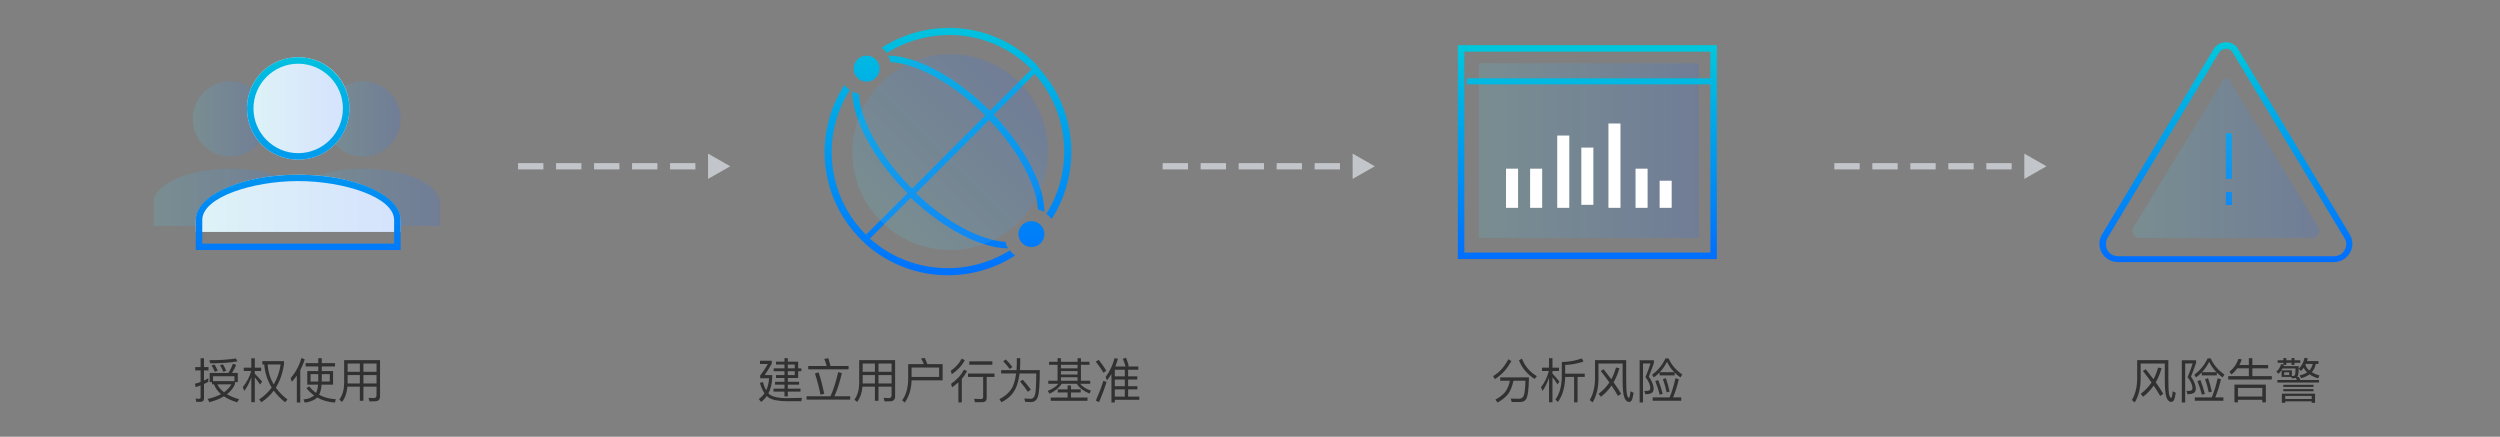 <?xml version="1.0" encoding="UTF-8"?>
<svg width="830px" height="145px" viewBox="0 0 830 145" version="1.1" xmlns="http://www.w3.org/2000/svg" xmlns:xlink="http://www.w3.org/1999/xlink">
    <rect x="0" y="0" width="830" height="145" fill="#808080" stroke="none"/>
    <!-- Generator: Sketch 54.1 (76490) - https://sketchapp.com -->
    <title>分析账号行为事件</title>
    <desc>Created with Sketch.</desc>
    <defs>
        <linearGradient x1="-0.558%" y1="50.078%" x2="100.022%" y2="50.078%" id="linearGradient-1">
            <stop stop-color="#5FC5D7" offset="0%"></stop>
            <stop stop-color="#3474F2" offset="100%"></stop>
        </linearGradient>
        <linearGradient x1="0%" y1="50.273%" x2="100.155%" y2="50.273%" id="linearGradient-2">
            <stop stop-color="#5FC5D7" offset="0%"></stop>
            <stop stop-color="#3474F2" offset="100%"></stop>
        </linearGradient>
        <linearGradient x1="0.034%" y1="50.125%" x2="99.966%" y2="50.125%" id="linearGradient-3">
            <stop stop-color="#DEF3F7" offset="0%"></stop>
            <stop stop-color="#D5E2FD" offset="100%"></stop>
        </linearGradient>
        <linearGradient x1="0.033%" y1="50.044%" x2="99.967%" y2="50.044%" id="linearGradient-4">
            <stop stop-color="#DEF3F7" offset="0%"></stop>
            <stop stop-color="#D5E2FD" offset="100%"></stop>
        </linearGradient>
        <linearGradient x1="71.071%" y1="-11.137%" x2="71.071%" y2="116.927%" id="linearGradient-5">
            <stop stop-color="#00C8DC" offset="0%"></stop>
            <stop stop-color="#006EFF" offset="100%"></stop>
        </linearGradient>
        <linearGradient x1="54.869%" y1="-2.584%" x2="54.869%" y2="100%" id="linearGradient-6">
            <stop stop-color="#00C8DC" offset="0%"></stop>
            <stop stop-color="#006EFF" offset="100%"></stop>
        </linearGradient>
        <linearGradient x1="14.64%" y1="85.436%" x2="85.35%" y2="14.726%" id="linearGradient-7">
            <stop stop-color="#5FC5D7" offset="0%"></stop>
            <stop stop-color="#3474F2" offset="100%"></stop>
        </linearGradient>
        <linearGradient x1="50%" y1="0%" x2="50%" y2="100%" id="linearGradient-8">
            <stop stop-color="#00C8DC" offset="0%"></stop>
            <stop stop-color="#006EFF" offset="100%"></stop>
        </linearGradient>
        <linearGradient x1="0.301%" y1="49.889%" x2="100.337%" y2="49.889%" id="linearGradient-9">
            <stop stop-color="#5FC5D7" offset="0%"></stop>
            <stop stop-color="#3474F2" offset="100%"></stop>
        </linearGradient>
        <linearGradient x1="0%" y1="50.093%" x2="100%" y2="50.093%" id="linearGradient-10">
            <stop stop-color="#5FC5D7" offset="0%"></stop>
            <stop stop-color="#3474F2" offset="100%"></stop>
        </linearGradient>
        <linearGradient x1="50%" y1="0%" x2="50%" y2="100%" id="linearGradient-11">
            <stop stop-color="#00C8DC" offset="0%"></stop>
            <stop stop-color="#006EFF" offset="100%"></stop>
        </linearGradient>
    </defs>
    <g id="分析账号行为事件" stroke="none" stroke-width="1" fill="none" fill-rule="evenodd">
        <g id="编组-4" transform="translate(51, 19)" fill-rule="nonzero">
            <path d="M69.5,33 C62.508,33 57,27.28 57,20.5 C57,13.508 62.72,8 69.5,8 C76.492,8 82,13.72 82,20.5 C82,27.492 76.28,33 69.5,33 Z" id="Shape" fill="url(#linearGradient-1)" opacity="0.2"></path>
            <path d="M69.608,37 C55.405,37 44,42.124 44,48.315 L44,56 L95,56 L95,48.315 C95,42.124 83.595,37 69.608,37 Z" id="Shape" fill="url(#linearGradient-2)" opacity="0.2"></path>
            <path d="M25.5,33 C18.508,33 13,27.28 13,20.5 C13,13.508 18.72,8 25.5,8 C32.492,8 38,13.72 38,20.5 C38,27.492 32.28,33 25.5,33 Z" id="Shape" fill="url(#linearGradient-1)" opacity="0.2"></path>
            <path d="M25.608,37 C11.405,37 0,42.124 0,48.315 L0,56 L51,56 L51,48.315 C51,42.124 39.595,37 25.608,37 Z" id="Shape" fill="url(#linearGradient-2)" opacity="0.2"></path>
            <path d="M48,34 C38.532,34 31,26.468 31,17 C31,7.532 38.532,0 48,0 C57.468,0 65,7.532 65,17 C65,26.468 57.468,34 48,34 Z" id="Shape" fill="url(#linearGradient-3)"></path>
            <path d="M48,39 C29.278,39 14,45.909 14,54.33 L14,58 L82,58 L82,54.33 C82,45.909 66.722,39 48,39 Z" id="Shape" fill="url(#linearGradient-4)"></path>
            <path d="M62.848,17 C62.848,8.823 56.177,2.152 48,2.152 C39.823,2.152 33.152,8.823 33.152,17 C33.152,25.177 39.823,31.848 48,31.848 C56.177,31.848 62.848,25.177 62.848,17 Z M31,17 C31,7.532 38.532,0 48,0 C57.468,0 65,7.747 65,17 C65,26.468 57.468,34 48,34 C38.532,34 31,26.468 31,17 Z M48,41.119 C32.937,41.119 16.152,46.415 16.152,54.042 L16.152,61.881 L79.848,61.881 L79.848,54.042 C79.848,46.415 63.063,41.119 48,41.119 Z M48,39 C66.722,39 82,45.78 82,54.042 L82,64 L14,64 L14,54.042 C14,45.78 29.278,39 48,39 Z" id="形状结合" fill="url(#linearGradient-5)"></path>
        </g>
        <g id="编组-3" transform="translate(273, 9)" fill-rule="nonzero">
            <g id="Group" fill="url(#linearGradient-6)">
                <path d="M14.723,18.092 C12.344,18.092 10.415,16.164 10.415,13.785 C10.415,11.406 12.344,9.477 14.723,9.477 C17.102,9.477 19.031,11.406 19.031,13.785 C19.031,16.164 17.102,18.092 14.723,18.092 Z M69.431,73.015 C67.052,73.015 65.123,71.087 65.123,68.708 C65.123,66.329 67.052,64.4 69.431,64.4 C71.81,64.4 73.738,66.329 73.738,68.708 C73.738,71.087 71.81,73.015 69.431,73.015 Z M70.938,12.277 L72.231,14 C84.723,28 86.015,48.462 76.108,63.754 C75.892,63.323 75.462,62.892 75.246,62.677 C74.815,62.462 74.6,62.246 74.385,62.031 C83.431,47.6 82.138,28.646 70.508,15.508 L56.938,29.077 C67.492,40.277 73.738,52.554 73.738,61.385 C73.092,60.954 72.231,60.738 71.585,60.523 C71.154,52.554 65.123,40.923 55.431,30.8 L31.092,55.138 C41.215,64.831 52.631,70.862 60.815,71.292 C61.031,72.154 61.246,72.8 61.677,73.446 C52.846,73.446 40.569,67.2 29.369,56.646 L15.8,70.215 C28.938,81.846 47.892,83.138 62.323,74.092 C62.538,74.523 62.754,74.738 62.969,74.954 C63.4,75.385 63.615,75.6 64.046,75.815 C48.754,85.723 28.292,84.431 14.292,71.938 L12.785,70.431 C-1.215,56.431 -2.938,35.108 7.4,19.169 C7.615,19.6 8.046,20.031 8.262,20.246 C8.692,20.462 8.908,20.677 9.123,20.892 C-0.354,35.754 1.369,55.785 14.508,68.923 L28.292,55.138 C16.877,43.723 9.985,30.585 9.985,21.323 C10.631,21.754 11.492,21.969 12.138,22.185 C12.569,30.8 19.246,43.077 29.8,53.631 L54.138,29.292 C43.585,18.738 31.308,12.062 22.692,11.631 C22.477,10.769 22.262,10.123 21.831,9.477 C31.092,9.477 44.231,16.369 55.646,27.785 L69.431,14 C56.508,0.862 36.477,-0.862 21.4,8.615 C21.185,8.185 20.969,7.969 20.754,7.754 C20.323,7.323 20.108,7.108 19.677,6.892 C35.615,-3.446 56.938,-1.723 70.938,12.277 Z" id="形状结合"></path>
            </g>
            <circle id="Oval" fill="url(#linearGradient-7)" opacity="0.2" cx="42.5" cy="41.5" r="32.5"></circle>
        </g>
        <g id="编组" transform="translate(697, 14)" fill-rule="nonzero">
            <path d="M42.108,2.166 C41.246,2.166 40.384,2.599 39.737,3.466 L2.674,64.985 C2.027,66.285 2.027,67.801 2.674,69.101 C3.32,70.184 4.613,71.05 6.121,71.05 L77.879,71.05 C79.387,71.05 80.68,70.401 81.326,69.101 C82.188,67.801 82.188,66.285 81.326,64.985 L44.263,3.466 C43.832,2.599 42.97,2.166 42.108,2.166 Z M42.108,0 C43.616,0 45.34,0.866 45.987,2.166 L83.05,63.685 C85.636,67.801 82.619,73 77.879,73 L6.121,73 C1.381,73 -1.636,67.801 0.95,63.685 L38.013,2.166 C39.091,0.65 40.599,0 42.108,0 Z M42,30.217 L44,30.217 L44,45.383 L42,45.383 L42,30.217 Z M42,49.717 L44,49.717 L44,54.05 L42,54.05 L42,49.717 Z" id="形状结合" fill="url(#linearGradient-8)"></path>
            <path d="M43.228,12.644 L72.697,61.352 C73.558,62.854 72.482,65 70.761,65 L13.329,65 C11.608,65 10.318,63.069 11.393,61.352 L41.077,12.644 C41.507,11.785 42.798,11.785 43.228,12.644 Z" id="Shape" fill="url(#linearGradient-9)" opacity="0.2"></path>
        </g>
        <g id="编组-2" transform="translate(484, 15)" fill-rule="nonzero">
            <rect id="Rectangle-path" fill="url(#linearGradient-10)" opacity="0.2" x="7" y="6" width="73" height="58"></rect>
            <path d="M83.85,11 L83.85,2.152 L2.15,2.152 L2.15,68.848 L83.85,68.848 L83.85,13 L3,13 L3,11 L83.85,11 Z M0,0 L86,0 L86,71 L0,71 L0,0 Z" id="形状结合" fill="url(#linearGradient-11)"></path>
            <rect id="Rectangle-path" fill="#FFFFFF" x="16" y="41" width="4" height="13"></rect>
            <rect id="Rectangle-path" fill="#FFFFFF" x="24" y="41" width="4" height="13"></rect>
            <rect id="Rectangle-path" fill="#FFFFFF" x="33" y="30" width="4" height="24"></rect>
            <rect id="Rectangle-path" fill="#FFFFFF" x="41" y="34" width="4" height="19"></rect>
            <rect id="Rectangle-path" fill="#FFFFFF" x="50" y="26" width="4" height="28"></rect>
            <rect id="Rectangle-path" fill="#FFFFFF" x="59" y="41" width="4" height="13"></rect>
            <rect id="Rectangle-path" fill="#FFFFFF" x="67" y="45" width="4" height="9"></rect>
        </g>
        <path d="M78.944,123.824 L78.944,126.864 L78.016,126.864 L78.016,127.536 C77.472,128.816 76.576,129.936 75.36,130.88 C76.464,131.536 77.808,132.096 79.392,132.544 L78.72,133.568 C76.96,133.04 75.504,132.384 74.352,131.584 C73.04,132.384 71.424,133.024 69.536,133.536 L68.928,132.464 C70.672,132.048 72.16,131.52 73.376,130.848 C72.288,129.92 71.504,128.832 71.04,127.6 L70.384,127.6 L70.384,126.864 L69.616,126.864 L69.616,123.824 L75.84,123.824 C76.432,122.88 76.928,121.856 77.344,120.752 L78.416,121.152 C77.968,122.208 77.504,123.104 77.024,123.824 L78.944,123.824 Z M72.16,127.6 C72.64,128.592 73.376,129.456 74.384,130.224 C75.44,129.472 76.256,128.592 76.816,127.6 L72.16,127.6 Z M70.72,126.544 L77.824,126.544 L77.824,124.928 L70.72,124.928 L70.72,126.544 Z M74.032,120.96 C74.48,121.728 74.832,122.432 75.088,123.072 L74.128,123.424 C73.84,122.672 73.472,121.936 73.04,121.216 L74.032,120.96 Z M71.232,121.024 C71.68,121.776 72.032,122.464 72.272,123.088 L71.312,123.44 C71.024,122.704 70.672,122 70.24,121.296 L71.232,121.024 Z M78.304,119.008 L78.848,119.968 C76.592,120.4 73.584,120.624 69.84,120.624 L69.504,119.584 C73.04,119.584 75.968,119.392 78.304,119.008 Z M66.544,133.424 L65.184,133.424 L64.944,132.32 C65.36,132.368 65.76,132.4 66.144,132.4 C66.432,132.4 66.592,132.256 66.592,131.968 L66.592,127.968 C66.048,128.176 65.52,128.368 64.976,128.544 L64.704,127.408 C65.344,127.248 65.984,127.04 66.592,126.816 L66.592,122.976 L64.816,122.976 L64.816,121.872 L66.592,121.872 L66.592,118.944 L67.728,118.944 L67.728,121.872 L69.216,121.872 L69.216,122.976 L67.728,122.976 L67.728,126.336 C68.208,126.112 68.672,125.856 69.152,125.6 L69.152,126.768 C68.688,127.024 68.208,127.264 67.728,127.488 L67.728,132.256 C67.728,133.024 67.328,133.424 66.544,133.424 Z M84.592,125.264 L84.592,133.536 L83.44,133.536 L83.44,125.232 C82.864,126.928 82.08,128.448 81.104,129.808 L80.592,128.512 C81.904,126.944 82.848,125.168 83.408,123.168 L80.928,123.168 L80.928,122.064 L83.44,122.064 L83.44,118.944 L84.592,118.944 L84.592,122.064 L86.704,122.064 L86.704,123.168 L84.592,123.168 L84.592,124.08 C85.392,124.848 86.208,125.728 87.024,126.688 L86.368,127.664 C85.68,126.672 85.088,125.872 84.592,125.264 Z M93.168,121.008 L88.848,121.008 C89.04,123.472 89.712,125.68 90.88,127.632 C92.032,125.712 92.784,123.504 93.168,121.008 Z M90.208,128.656 C88.784,126.352 87.952,123.808 87.728,121.008 L87.088,121.008 L87.088,119.904 L94.288,119.904 L94.288,120.992 C93.824,123.984 92.912,126.56 91.568,128.704 C92.592,130.144 93.872,131.456 95.44,132.624 L94.656,133.552 C93.152,132.368 91.888,131.072 90.896,129.68 C89.776,131.2 88.4,132.48 86.784,133.536 L86.048,132.608 C87.728,131.488 89.12,130.176 90.208,128.656 Z M101.472,120.56 L105.664,120.56 L105.664,118.928 L106.832,118.928 L106.832,120.56 L111.232,120.56 L111.232,121.664 L106.832,121.664 L106.832,123.184 L110.576,123.184 L110.576,127.712 L106.768,127.712 C106.64,129.152 106.368,130.256 105.936,131.056 C107.536,131.936 109.392,132.432 111.488,132.544 L111.2,133.648 C108.96,133.504 106.992,132.944 105.296,131.952 C104.432,132.832 103.072,133.408 101.216,133.68 L100.72,132.624 C102.352,132.448 103.552,132 104.288,131.296 C103.344,130.624 102.496,129.808 101.76,128.864 L102.64,128.256 C103.328,129.12 104.096,129.84 104.944,130.448 C105.28,129.744 105.504,128.832 105.6,127.712 L102.016,127.712 L102.016,123.184 L105.664,123.184 L105.664,121.664 L101.472,121.664 L101.472,120.56 Z M109.488,126.672 L109.488,124.208 L106.832,124.208 L106.832,126.288 C106.832,126.416 106.816,126.544 106.816,126.672 L109.488,126.672 Z M105.648,126.672 C105.648,126.544 105.664,126.416 105.664,126.288 L105.664,124.208 L103.104,124.208 L103.104,126.672 L105.648,126.672 Z M98.544,124.704 C98.032,125.424 97.488,126.112 96.88,126.768 L96.496,125.552 C98.16,123.6 99.36,121.36 100.096,118.832 L101.184,119.328 C100.784,120.576 100.288,121.76 99.696,122.864 L99.696,133.632 L98.544,133.632 L98.544,124.704 Z M115.408,124.512 L115.408,127.312 L119.472,127.312 L119.472,124.512 L115.408,124.512 Z M115.344,128.368 C115.168,130.416 114.576,132.112 113.552,133.456 L112.672,132.672 C113.696,131.248 114.224,129.44 114.256,127.248 L114.256,119.568 L126.176,119.568 L126.176,131.552 C126.176,132.672 125.616,133.232 124.496,133.232 L122.656,133.232 L122.352,132.096 C122.992,132.128 123.584,132.16 124.128,132.16 C124.704,132.16 125.008,131.824 125.008,131.152 L125.008,128.368 L120.656,128.368 L120.656,133.056 L119.472,133.056 L119.472,128.368 L115.344,128.368 Z M125.008,127.312 L125.008,124.512 L120.656,124.512 L120.656,127.312 L125.008,127.312 Z M125.008,123.44 L125.008,120.688 L120.656,120.688 L120.656,123.44 L125.008,123.44 Z M119.472,120.688 L115.408,120.688 L115.408,123.44 L119.472,123.44 L119.472,120.688 Z" id="授权使用" fill="#313131" fill-rule="nonzero"></path>
        <path d="M264.984,125.488 L261.56,125.488 L261.56,126.768 L265.304,126.768 L265.304,127.712 L261.56,127.712 L261.56,129.04 L265.768,129.04 L265.768,130.016 L261.56,130.016 L261.56,131.6 L260.44,131.6 L260.44,130.016 L256.808,130.016 L256.808,129.04 L260.44,129.04 L260.44,127.712 L257.304,127.712 L257.304,126.768 L260.44,126.768 L260.44,125.488 L257.64,125.488 L257.64,124.528 L260.44,124.528 L260.44,123.248 L256.856,123.248 L256.856,122.288 L260.44,122.288 L260.44,121.024 L257.64,121.024 L257.64,120.064 L260.44,120.064 L260.44,118.896 L261.56,118.896 L261.56,120.064 L264.984,120.064 L264.984,122.288 L266.056,122.288 L266.056,123.248 L264.984,123.248 L264.984,125.488 Z M261.56,121.024 L261.56,122.288 L263.864,122.288 L263.864,121.024 L261.56,121.024 Z M261.56,123.248 L261.56,124.528 L263.864,124.528 L263.864,123.248 L261.56,123.248 Z M260.808,132.176 C262.568,132.176 264.376,132.144 266.232,132.096 L266.04,133.2 L261.304,133.2 C258.424,133.2 256.36,132.784 255.112,131.952 C254.904,131.792 254.728,131.648 254.568,131.488 C254.056,132.24 253.416,132.896 252.68,133.456 L251.928,132.48 C252.68,131.936 253.304,131.296 253.816,130.56 C253.192,129.664 252.68,128.528 252.296,127.152 L253.256,126.8 C253.576,127.936 253.96,128.864 254.376,129.568 C254.92,128.432 255.24,127.104 255.336,125.584 L252.376,125.584 L252.376,124.688 C253.304,123.504 254.168,122.224 254.936,120.848 L252.312,120.848 L252.312,119.76 L256.232,119.76 L256.232,120.704 C255.432,122.176 254.632,123.44 253.864,124.528 L256.376,124.528 L256.376,125.216 C256.312,127.328 255.88,129.12 255.112,130.592 C255.368,130.864 255.624,131.072 255.896,131.232 C256.984,131.84 258.632,132.144 260.808,132.176 Z M268.328,121.504 L274.472,121.504 C274.216,120.64 273.944,119.856 273.656,119.152 L274.984,118.928 C275.24,119.68 275.48,120.544 275.72,121.504 L281.72,121.504 L281.72,122.624 L268.328,122.624 L268.328,121.504 Z M267.784,131.552 L275.72,131.552 C276.696,129.424 277.544,126.752 278.28,123.552 L279.496,123.872 C278.84,126.752 278.024,129.312 277.032,131.552 L282.264,131.552 L282.264,132.672 L267.784,132.672 L267.784,131.552 Z M271.768,123.616 C272.472,125.696 273.096,128.064 273.64,130.752 L272.408,131.056 C271.928,128.624 271.304,126.272 270.568,124.016 L271.768,123.616 Z M286.408,124.512 L286.408,127.312 L290.472,127.312 L290.472,124.512 L286.408,124.512 Z M286.344,128.368 C286.168,130.416 285.576,132.112 284.552,133.456 L283.672,132.672 C284.696,131.248 285.224,129.44 285.256,127.248 L285.256,119.568 L297.176,119.568 L297.176,131.552 C297.176,132.672 296.616,133.232 295.496,133.232 L293.656,133.232 L293.352,132.096 C293.992,132.128 294.584,132.16 295.128,132.16 C295.704,132.16 296.008,131.824 296.008,131.152 L296.008,128.368 L291.656,128.368 L291.656,133.056 L290.472,133.056 L290.472,128.368 L286.344,128.368 Z M296.008,127.312 L296.008,124.512 L291.656,124.512 L291.656,127.312 L296.008,127.312 Z M296.008,123.44 L296.008,120.688 L291.656,120.688 L291.656,123.44 L296.008,123.44 Z M290.472,120.688 L286.408,120.688 L286.408,123.44 L290.472,123.44 L290.472,120.688 Z M311.784,122.032 L302.648,122.032 L302.648,125.152 L311.784,125.152 L311.784,122.032 Z M302.648,126.272 C302.568,129.136 301.816,131.6 300.376,133.664 L299.528,132.896 C300.824,131.104 301.48,128.768 301.512,125.904 L301.512,120.896 L306.728,120.896 C306.44,120.224 306.136,119.6 305.8,119.024 L307.032,118.832 C307.32,119.44 307.608,120.128 307.896,120.896 L312.952,120.896 L312.952,126.272 L302.648,126.272 Z M321.8,119.952 L329.464,119.952 L329.464,121.088 L321.8,121.088 L321.8,119.952 Z M321.368,124.016 L330.168,124.016 L330.168,125.152 L327.576,125.152 L327.576,132.144 C327.576,133.072 327.048,133.536 326.024,133.536 L323.672,133.536 L323.432,132.4 C324.2,132.448 324.92,132.48 325.624,132.48 C326.136,132.48 326.408,132.272 326.408,131.856 L326.408,125.152 L321.368,125.152 L321.368,124.016 Z M319.272,119.072 L320.312,119.552 C319.416,121.328 317.976,122.896 315.992,124.256 L315.656,123.104 C317.32,121.92 318.52,120.576 319.272,119.072 Z M320.024,122.72 L321.064,123.2 C320.6,124.096 320.024,124.96 319.32,125.76 L319.32,133.6 L318.184,133.6 L318.184,126.928 C317.544,127.504 316.856,128.064 316.088,128.592 L315.752,127.44 C317.704,126.064 319.128,124.496 320.024,122.72 Z M333.944,119.328 C334.872,120.288 335.592,121.136 336.104,121.872 L335.208,122.496 C334.648,121.696 333.928,120.848 333.064,119.952 L333.944,119.328 Z M339.576,126.08 C340.728,127.344 341.608,128.448 342.232,129.376 L341.224,130.08 C340.584,129.056 339.736,127.904 338.648,126.656 L339.576,126.08 Z M337.576,118.928 L338.712,118.928 L338.712,120.832 C338.696,121.536 338.664,122.224 338.616,122.88 L345.208,122.88 C345.208,127.456 345,130.368 344.6,131.616 C344.184,132.864 343.432,133.488 342.36,133.488 C341.576,133.488 340.92,133.456 340.376,133.424 L340.072,132.304 C340.888,132.368 341.624,132.4 342.296,132.4 C343.192,132.336 343.72,131.424 343.848,129.696 C343.976,127.952 344.04,126.048 344.04,124 L338.504,124 C338.248,126.016 337.8,127.696 337.144,129.072 C336.2,130.976 334.648,132.464 332.472,133.536 L331.816,132.512 C333.96,131.424 335.464,129.984 336.296,128.176 C336.792,126.992 337.144,125.6 337.352,124 L332.376,124 L332.376,122.88 L337.48,122.88 C337.528,122.208 337.56,121.536 337.576,120.832 L337.576,118.928 Z M348.28,120.128 L351.112,120.128 L351.112,118.912 L352.232,118.912 L352.232,120.128 L357.752,120.128 L357.752,118.912 L358.872,118.912 L358.872,120.128 L361.704,120.128 L361.704,121.104 L358.872,121.104 L358.872,126.4 L361.944,126.4 L361.944,127.424 L358.616,127.424 C359.384,128.384 360.584,129.136 362.184,129.68 L361.72,130.672 C359.736,129.84 358.328,128.752 357.496,127.424 L352.472,127.424 C351.64,128.752 350.296,129.856 348.44,130.72 L347.848,129.744 C349.432,129.136 350.6,128.368 351.368,127.424 L348.04,127.424 L348.04,126.4 L351.112,126.4 L351.112,121.104 L348.28,121.104 L348.28,120.128 Z M352.232,126.4 L357.752,126.4 L357.752,125.248 L352.232,125.248 L352.232,126.4 Z M352.232,124.336 L357.752,124.336 L357.752,123.2 L352.232,123.2 L352.232,124.336 Z M352.232,122.288 L357.752,122.288 L357.752,121.104 L352.232,121.104 L352.232,122.288 Z M354.44,127.984 L355.56,127.984 L355.56,129.264 L358.808,129.264 L358.808,130.288 L355.56,130.288 L355.56,131.984 L361.048,131.984 L361.048,133.056 L348.84,133.056 L348.84,131.984 L354.44,131.984 L354.44,130.288 L351.16,130.288 L351.16,129.264 L354.44,129.264 L354.44,127.984 Z M364.776,119.456 C365.864,120.848 366.712,122.064 367.288,123.104 L366.328,123.76 C365.72,122.656 364.872,121.424 363.8,120.064 L364.776,119.456 Z M366.328,126.416 L367.368,126.832 C366.632,129.2 365.8,131.408 364.904,133.488 L363.816,133.024 C364.776,130.864 365.624,128.656 366.328,126.416 Z M370.12,126.016 L370.12,128.208 L373.432,128.208 L373.432,126.016 L370.12,126.016 Z M370.12,129.28 L370.12,131.664 L373.432,131.664 L373.432,129.28 L370.12,129.28 Z M370.12,132.736 L370.12,133.616 L369,133.616 L369,124.176 C368.536,124.928 368.024,125.648 367.48,126.336 L367.096,125.12 C368.488,123.232 369.464,121.152 370.04,118.896 L371.144,119.12 C370.904,120 370.616,120.848 370.28,121.664 L373.688,121.664 C373.432,120.768 373.128,119.92 372.76,119.104 L373.864,118.784 C374.248,119.776 374.536,120.688 374.744,121.504 L374.312,121.664 L377.912,121.664 L377.912,122.752 L374.536,122.752 L374.536,124.944 L377.576,124.944 L377.576,126.016 L374.536,126.016 L374.536,128.208 L377.608,128.208 L377.608,129.28 L374.536,129.28 L374.536,131.664 L378.248,131.664 L378.248,132.736 L370.12,132.736 Z M373.432,122.752 L370.12,122.752 L370.12,124.944 L373.432,124.944 L373.432,122.752 Z" id="建立用户行为基准" fill="#313131" fill-rule="nonzero"></path>
        <path d="M500.776,119.264 L501.784,119.872 C501.032,121.2 500.28,122.288 499.528,123.136 C498.728,124.064 497.656,124.976 496.328,125.872 L495.704,124.864 C496.792,124.24 497.784,123.424 498.664,122.416 C499.432,121.52 500.136,120.48 500.776,119.264 Z M501.304,126.4 L498.072,126.4 L498.072,125.296 L507.624,125.296 C507.576,127.296 507.48,128.912 507.32,130.144 C507.16,131.36 506.904,132.224 506.536,132.704 C506.184,133.168 505.608,133.424 504.808,133.472 L501.896,133.472 L501.576,132.336 C502.504,132.368 503.384,132.384 504.216,132.384 C505.08,132.384 505.64,132.016 505.912,131.28 C506.2,130.512 506.376,128.896 506.456,126.4 L502.472,126.4 C502.088,128.144 501.56,129.536 500.872,130.56 C500.056,131.712 498.824,132.736 497.192,133.648 L496.456,132.688 C497.928,131.888 499.048,131.008 499.8,130.048 C500.472,129.12 500.968,127.904 501.304,126.4 Z M505.288,119.056 C506.216,121.52 507.864,123.472 510.248,124.896 L509.48,125.808 C507,124.208 505.272,122.144 504.296,119.616 L505.288,119.056 Z M515.416,125.232 L515.416,133.552 L514.28,133.552 L514.28,125.376 C513.736,127.008 513.016,128.48 512.12,129.808 L511.624,128.56 C512.84,126.992 513.704,125.184 514.216,123.168 L511.944,123.168 L511.944,122.064 L514.28,122.064 L514.28,118.928 L515.416,118.928 L515.416,122.064 L517.576,122.064 L517.576,123.168 L515.416,123.168 L515.416,124.032 C516.168,124.816 516.936,125.696 517.72,126.688 L517.096,127.6 C516.456,126.608 515.896,125.824 515.416,125.232 Z M525.16,118.992 L525.736,120.016 C523.912,120.672 521.88,121.056 519.64,121.168 L519.64,124.048 L526.136,124.048 L526.136,125.152 L523.752,125.152 L523.752,133.568 L522.6,133.568 L522.6,125.152 L519.64,125.152 L519.64,125.328 C519.528,128.736 518.712,131.456 517.208,133.472 L516.392,132.624 C517.704,130.864 518.424,128.432 518.52,125.328 L518.52,120.192 C520.984,120.128 523.192,119.728 525.16,118.992 Z M532.392,122.592 C533.32,123.744 534.184,124.848 534.968,125.904 C535.608,124.704 536.12,123.408 536.504,122.032 L537.64,122.224 C537.16,123.952 536.52,125.52 535.72,126.928 C536.696,128.304 537.528,129.584 538.216,130.752 L537.176,131.456 C536.536,130.352 535.832,129.2 535.032,128.016 C534.04,129.456 532.872,130.688 531.496,131.728 L530.728,130.752 C532.152,129.664 533.352,128.416 534.312,126.976 C533.448,125.744 532.488,124.48 531.448,123.168 L532.392,122.592 Z M529.544,119.568 L539.896,119.568 L539.896,125.968 C539.896,128.592 539.976,130.272 540.168,131.008 C540.344,131.728 540.552,132.096 540.808,132.096 C541.016,132.096 541.192,131.36 541.336,129.904 L542.36,130.4 C542.168,131.6 541.96,132.416 541.736,132.864 C541.496,133.248 541.224,133.44 540.936,133.44 C540.168,133.44 539.624,132.928 539.272,131.936 C538.888,130.96 538.712,128.976 538.712,125.968 L538.712,120.688 L530.696,120.688 L530.696,125.776 C530.664,128.88 530.008,131.488 528.744,133.6 L527.784,132.816 C528.904,130.944 529.496,128.592 529.544,125.776 L529.544,119.568 Z M544.36,119.616 L549.096,119.616 L549.096,120.496 C548.616,121.936 548.056,123.456 547.416,125.024 C548.408,126.448 548.936,127.744 549.016,128.896 C549.016,129.552 548.856,130.032 548.536,130.336 C548.088,130.688 547.336,130.88 546.264,130.896 L545.896,129.744 C546.136,129.776 546.344,129.808 546.504,129.808 C547.048,129.776 547.432,129.696 547.624,129.568 C547.8,129.44 547.896,129.216 547.896,128.896 C547.896,127.792 547.352,126.56 546.28,125.2 C547,123.536 547.56,122.016 547.96,120.672 L545.48,120.672 L545.48,133.616 L544.36,133.616 L544.36,119.616 Z M550.984,123.664 C550.376,124.288 549.736,124.832 549.064,125.312 L548.488,124.4 C550.408,123.008 551.896,121.2 552.936,118.992 L553.976,118.992 C554.84,121.04 556.36,122.816 558.52,124.352 L557.896,125.312 C557.176,124.8 556.536,124.272 555.976,123.696 L555.976,124.624 L550.984,124.624 L550.984,123.664 Z M555.848,123.568 C554.84,122.528 554.04,121.376 553.448,120.128 C552.744,121.472 551.96,122.608 551.08,123.568 L555.848,123.568 Z M548.68,131.936 L554.296,131.936 C555.048,130.208 555.704,128.096 556.248,125.6 L557.368,125.904 C556.84,128.176 556.2,130.176 555.448,131.936 L558.168,131.936 L558.168,133.04 L548.68,133.04 L548.68,131.936 Z M550.536,126.176 C551.08,127.52 551.576,129.056 552.024,130.784 L551.016,131.04 C550.632,129.472 550.136,127.952 549.544,126.512 L550.536,126.176 Z M553.08,125.552 C553.544,126.848 553.96,128.336 554.312,130.016 L553.32,130.272 C553,128.736 552.584,127.28 552.088,125.872 L553.08,125.552 Z" id="分析风险" fill="#313131" fill-rule="nonzero"></path>
        <path d="M712.392,122.592 C713.32,123.744 714.184,124.848 714.968,125.904 C715.608,124.704 716.12,123.408 716.504,122.032 L717.64,122.224 C717.16,123.952 716.52,125.52 715.72,126.928 C716.696,128.304 717.528,129.584 718.216,130.752 L717.176,131.456 C716.536,130.352 715.832,129.2 715.032,128.016 C714.04,129.456 712.872,130.688 711.496,131.728 L710.728,130.752 C712.152,129.664 713.352,128.416 714.312,126.976 C713.448,125.744 712.488,124.48 711.448,123.168 L712.392,122.592 Z M709.544,119.568 L719.896,119.568 L719.896,125.968 C719.896,128.592 719.976,130.272 720.168,131.008 C720.344,131.728 720.552,132.096 720.808,132.096 C721.016,132.096 721.192,131.36 721.336,129.904 L722.36,130.4 C722.168,131.6 721.96,132.416 721.736,132.864 C721.496,133.248 721.224,133.44 720.936,133.44 C720.168,133.44 719.624,132.928 719.272,131.936 C718.888,130.96 718.712,128.976 718.712,125.968 L718.712,120.688 L710.696,120.688 L710.696,125.776 C710.664,128.88 710.008,131.488 708.744,133.6 L707.784,132.816 C708.904,130.944 709.496,128.592 709.544,125.776 L709.544,119.568 Z M724.36,119.616 L729.096,119.616 L729.096,120.496 C728.616,121.936 728.056,123.456 727.416,125.024 C728.408,126.448 728.936,127.744 729.016,128.896 C729.016,129.552 728.856,130.032 728.536,130.336 C728.088,130.688 727.336,130.88 726.264,130.896 L725.896,129.744 C726.136,129.776 726.344,129.808 726.504,129.808 C727.048,129.776 727.432,129.696 727.624,129.568 C727.8,129.44 727.896,129.216 727.896,128.896 C727.896,127.792 727.352,126.56 726.28,125.2 C727,123.536 727.56,122.016 727.96,120.672 L725.48,120.672 L725.48,133.616 L724.36,133.616 L724.36,119.616 Z M730.984,123.664 C730.376,124.288 729.736,124.832 729.064,125.312 L728.488,124.4 C730.408,123.008 731.896,121.2 732.936,118.992 L733.976,118.992 C734.84,121.04 736.36,122.816 738.52,124.352 L737.896,125.312 C737.176,124.8 736.536,124.272 735.976,123.696 L735.976,124.624 L730.984,124.624 L730.984,123.664 Z M735.848,123.568 C734.84,122.528 734.04,121.376 733.448,120.128 C732.744,121.472 731.96,122.608 731.08,123.568 L735.848,123.568 Z M728.68,131.936 L734.296,131.936 C735.048,130.208 735.704,128.096 736.248,125.6 L737.368,125.904 C736.84,128.176 736.2,130.176 735.448,131.936 L738.168,131.936 L738.168,133.04 L728.68,133.04 L728.68,131.936 Z M730.536,126.176 C731.08,127.52 731.576,129.056 732.024,130.784 L731.016,131.04 C730.632,129.472 730.136,127.952 729.544,126.512 L730.536,126.176 Z M733.08,125.552 C733.544,126.848 733.96,128.336 734.312,130.016 L733.32,130.272 C733,128.736 732.584,127.28 732.088,125.872 L733.08,125.552 Z M752.264,127.696 L752.264,133.584 L751.096,133.584 L751.096,132.736 L743,132.736 L743,133.584 L741.832,133.584 L741.832,127.696 L752.264,127.696 Z M743,131.648 L751.096,131.648 L751.096,128.8 L743,128.8 L743,131.648 Z M742.792,122.288 C742.248,123.024 741.608,123.712 740.856,124.336 L740.168,123.424 C741.608,122.272 742.6,120.848 743.112,119.168 L744.264,119.296 C744.056,119.968 743.8,120.592 743.48,121.184 L746.616,121.184 L746.616,118.912 L747.784,118.912 L747.784,121.184 L753.016,121.184 L753.016,122.288 L747.784,122.288 L747.784,124.88 L754.232,124.88 L754.232,126.016 L739.768,126.016 L739.768,124.88 L746.616,124.88 L746.616,122.288 L742.792,122.288 Z M756.168,119.6 L758.104,119.6 L758.104,118.88 L759.064,118.88 L759.064,119.6 L760.808,119.6 L760.808,118.88 L761.768,118.88 L761.768,119.6 L763.688,119.6 L763.688,120.448 L761.768,120.448 L761.768,121.168 L760.808,121.168 L760.808,120.448 L759.064,120.448 L759.064,121.168 L758.232,121.168 C758.2,121.296 758.152,121.424 758.104,121.552 L763.176,121.552 C763.176,123.408 763.048,124.544 762.824,124.96 C762.76,125.072 762.68,125.168 762.6,125.232 L763.224,125.136 C763.384,125.44 763.528,125.776 763.688,126.16 L769.912,126.16 L769.912,127.008 L756.104,127.008 L756.104,126.16 L762.6,126.16 C762.472,125.888 762.328,125.648 762.2,125.456 C761.992,125.52 761.768,125.568 761.512,125.584 L760.856,125.584 L760.728,125.152 L757.496,125.152 L757.496,122.96 L760.904,122.96 L760.904,124.832 L761.304,124.832 C761.656,124.8 761.88,124.656 761.976,124.368 C762.056,124.08 762.104,123.392 762.12,122.336 L757.784,122.336 C757.432,123.04 756.968,123.632 756.392,124.112 L755.768,123.344 C756.52,122.736 757.032,121.92 757.304,120.896 L758.104,121.024 L758.104,120.448 L756.168,120.448 L756.168,119.6 Z M760.024,124.512 L760.024,123.584 L758.36,123.584 L758.36,124.512 L760.024,124.512 Z M764.824,122.096 C764.536,122.496 764.2,122.864 763.848,123.184 L763.208,122.384 C764.152,121.488 764.792,120.288 765.128,118.784 L766.184,118.976 C766.104,119.296 766.024,119.584 765.928,119.872 L769.736,119.872 L769.736,120.832 L768.84,120.832 C768.6,121.952 768.152,122.864 767.512,123.584 C768.232,124.016 769.096,124.384 770.088,124.688 L769.56,125.616 C768.44,125.248 767.496,124.8 766.76,124.288 C765.976,124.864 765.032,125.296 763.928,125.552 L763.496,124.624 C764.488,124.4 765.304,124.08 765.96,123.632 C765.448,123.152 765.08,122.64 764.824,122.096 Z M765.544,120.832 C765.48,120.944 765.432,121.04 765.4,121.136 C765.624,121.84 766.056,122.464 766.696,123.008 C767.256,122.4 767.64,121.664 767.832,120.832 L765.544,120.832 Z M758.056,127.76 L768.088,127.76 L768.088,128.464 L758.056,128.464 L758.056,127.76 Z M758.056,129.2 L768.088,129.2 L768.088,129.904 L758.056,129.904 L758.056,129.2 Z M768.6,130.688 L768.6,133.728 L767.48,133.728 L767.48,133.248 L758.696,133.248 L758.696,133.728 L757.576,133.728 L757.576,130.688 L768.6,130.688 Z M758.696,132.464 L767.48,132.464 L767.48,131.456 L758.696,131.456 L758.696,132.464 Z" id="风险告警" fill="#313131" fill-rule="nonzero"></path>
        <path d="M456.434,55.201 L449.075,59.402 L449.075,51 L456.434,55.201 Z M386,54.151 L394.41,54.151 L394.41,56.251 L386,56.251 L386,54.151 Z M398.615,54.151 L407.025,54.151 L407.025,56.251 L398.615,56.251 L398.615,54.151 Z M411.23,54.151 L419.64,54.151 L419.64,56.251 L411.23,56.251 L411.23,54.151 Z M423.845,54.151 L432.255,54.151 L432.255,56.251 L423.845,56.251 L423.845,54.151 Z M436.46,54.151 L444.87,54.151 L444.87,56.251 L436.46,56.251 L436.46,54.151 Z" id="Combined-Shape" fill="#C2C5CA"></path>
        <path d="M242.434,55.201 L235.075,59.402 L235.075,51 L242.434,55.201 Z M172,54.151 L180.41,54.151 L180.41,56.251 L172,56.251 L172,54.151 Z M184.615,54.151 L193.025,54.151 L193.025,56.251 L184.615,56.251 L184.615,54.151 Z M197.23,54.151 L205.64,54.151 L205.64,56.251 L197.23,56.251 L197.23,54.151 Z M209.845,54.151 L218.255,54.151 L218.255,56.251 L209.845,56.251 L209.845,54.151 Z M222.46,54.151 L230.87,54.151 L230.87,56.251 L222.46,56.251 L222.46,54.151 Z" id="Combined-Shape复制-2" fill="#C2C5CA"></path>
        <path d="M679.434,55.201 L672.075,59.402 L672.075,51 L679.434,55.201 Z M609,54.151 L617.41,54.151 L617.41,56.251 L609,56.251 L609,54.151 Z M621.615,54.151 L630.025,54.151 L630.025,56.251 L621.615,56.251 L621.615,54.151 Z M634.23,54.151 L642.64,54.151 L642.64,56.251 L634.23,56.251 L634.23,54.151 Z M646.845,54.151 L655.255,54.151 L655.255,56.251 L646.845,56.251 L646.845,54.151 Z M659.46,54.151 L667.87,54.151 L667.87,56.251 L659.46,56.251 L659.46,54.151 Z" id="Combined-Shape复制" fill="#C2C5CA"></path>
    </g>
</svg>